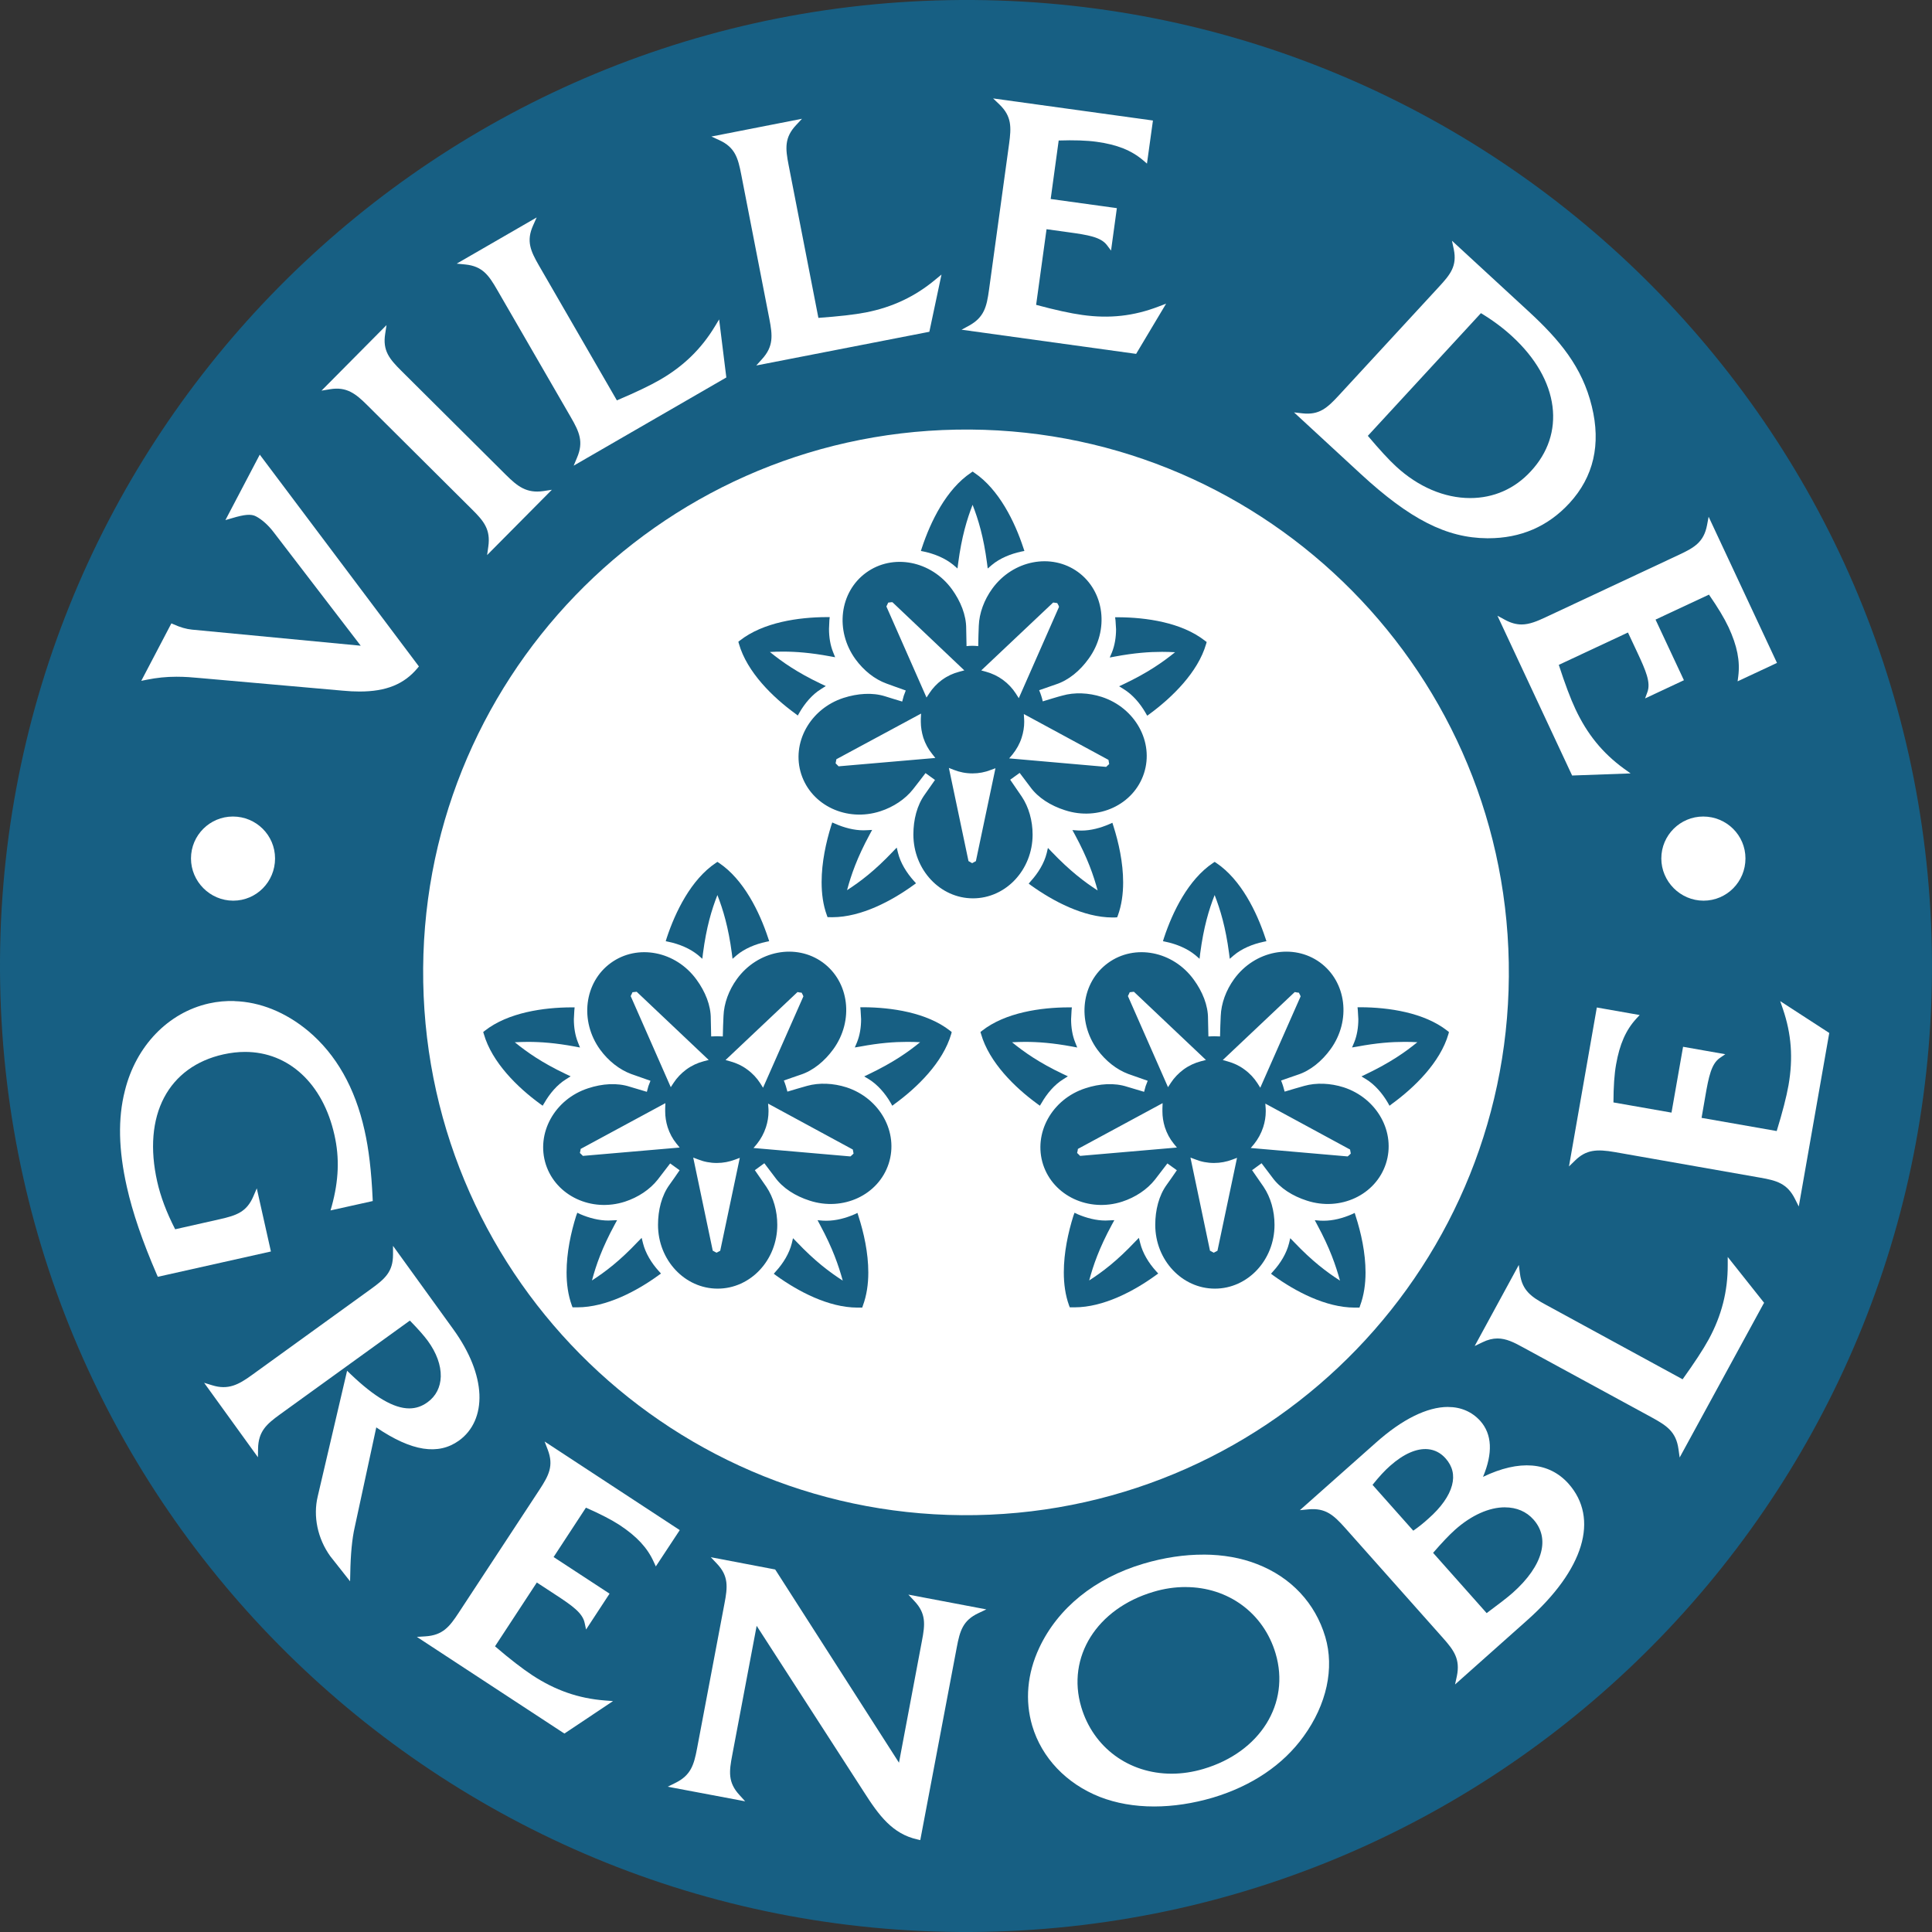 <svg id="svg2" version="1.1" viewBox="0 0 800 800" xml:space="preserve" xmlns="http://www.w3.org/2000/svg" xmlns:cc="http://creativecommons.org/ns#" xmlns:dc="http://purl.org/dc/elements/1.1/" xmlns:rdf="http://www.w3.org/1999/02/22-rdf-syntax-ns#" xmlns:xlink="http://www.w3.org/1999/xlink"><rect x="0" y="0" width="800" height="800" fill="#333333" stroke="none"/><script/><g id="g10" transform="matrix(1.25,0,0,-1.25,0,800)"><g id="g3547"><path id="path6404" d="m314.27 639.95c-176.75-3.197-317.39-149.01-314.22-325.72 3.184-176.69 149.01-317.35 325.77-314.18 176.65 3.21 317.33 149.05 314.12 325.72-3.21 176.7-149.01 317.38-325.68 314.18z" fill="#175f83"/><path id="path6390" d="m316.79 497.68c99.275 1.802 181.21-77.264 183.01-176.53 1.802-99.275-77.264-181.25-176.53-183.05-99.338-1.764-181.28 77.266-183.07 176.57-1.776 99.287 77.26 181.23 176.59 183.01z" fill="#fff"/></g><g id="g3511"><g id="g6410" transform="matrix(12.687 0 0 12.687 -1648.4 -1994.2)" fill="#fff"><g fill="#fff"><path id="path6402" d="m155.86 205.06 4.172-0.577-0.156-1.125-0.1 0.086c-0.307 0.261-0.682 0.41-1.211 0.483-0.264 0.037-0.602 0.047-0.994 0.034l-0.209-1.527 1.728-0.239-0.152-1.108-0.106 0.141c-0.159 0.212-0.491 0.267-1.016 0.339l-0.562 0.078-0.272-1.975c0.488-0.132 0.904-0.223 1.205-0.264 0.71-0.1 1.343-0.029 1.992 0.22l0.197 0.075-0.783-1.311-4.558 0.631 0.194 0.105c0.399 0.22 0.462 0.498 0.522 0.931l0.525 3.816c0.059 0.434 0.071 0.719-0.253 1.03l-0.163 0.156z"/><path id="path6400" d="m150.87 204.53-0.156-0.167c-0.307-0.327-0.279-0.611-0.195-1.041l0.778-3.992c0.523 0.038 0.94 0.084 1.239 0.142 0.694 0.136 1.286 0.416 1.812 0.855l0.163 0.134-0.317-1.494-4.519-0.88 0.148 0.164c0.306 0.335 0.277 0.62 0.194 1.05l-0.736 3.778c-0.083 0.43-0.163 0.705-0.572 0.892l-0.206 0.094 2.367 0.464z"/><path id="path6398" d="m143.94 201.95-0.092-0.206c-0.184-0.409-0.066-0.668 0.153-1.048l2.034-3.52c0.484 0.205 0.864 0.386 1.125 0.537 0.613 0.353 1.082 0.81 1.436 1.397l0.109 0.18 0.188-1.516-3.986-2.303 0.086 0.205c0.18 0.417 0.06 0.678-0.158 1.056l-1.927 3.333c-0.218 0.378-0.383 0.614-0.83 0.659l-0.225 0.022 2.086 1.205z"/><path id="path6396" transform="matrix(.8 0 0 -.8 0 765.35)" d="m209.8 705.01 0.059 0.277c0.113 0.546-0.113 0.823-0.486 1.227l-3.262 3.537c-0.383 0.415-0.643 0.651-1.191 0.59l-0.275-0.031 2.176 2.008c1.606 1.481 2.801 2.09 4.125 2.1h0.039c1.059 0 1.949-0.385 2.65-1.147 0.787-0.856 1.034-1.918 0.729-3.158-0.311-1.284-1.054-2.171-2.07-3.106l-2.492-2.297zm0.945 2.361c0.375 0.226 0.718 0.479 1.02 0.758 0.76 0.699 1.215 1.491 1.316 2.287 0.098 0.777-0.145 1.509-0.707 2.115-0.526 0.574-1.214 0.875-1.982 0.875-0.838 0-1.695-0.365-2.416-1.031-0.233-0.214-0.537-0.544-0.922-1l3.691-4.004z"/><path id="path6392" d="m140.02 199.14-0.034-0.223c-0.072-0.443 0.112-0.662 0.422-0.97l2.73-2.716c0.299-0.296 0.536-0.489 0.981-0.423l0.219 0.034-1.691-1.705 0.031 0.22c0.065 0.451-0.12 0.67-0.43 0.977l-2.73 2.716c-0.298 0.297-0.538 0.49-0.972 0.417l-0.223-0.037 1.697 1.711z"/><path id="path6388" d="m136.71 195.76 4.156-5.531-0.036-0.044c-0.352-0.421-0.819-0.611-1.512-0.611-0.139 0-0.285 7e-3 -0.448 0.023l-3.736 0.33c-0.174 0.017-0.378 0.033-0.597 0.033-0.265 0-0.518-0.026-0.77-0.077l-0.15-0.03 0.786 1.5 0.064-0.027c0.168-0.075 0.322-0.121 0.475-0.136l4.405-0.42-2.275 2.966c-0.138 0.182-0.307 0.332-0.461 0.412-0.124 0.065-0.291 0.053-0.631-0.05l-0.166-0.048 0.897 1.709z"/><path id="path6386" d="m174.54 194.14 1.786-3.819-1.028-0.481 0.017 0.131c0.051 0.399-0.028 0.795-0.253 1.281-0.113 0.24-0.277 0.512-0.512 0.852l-1.395-0.652 0.741-1.583-1.014-0.475 0.061 0.166c0.091 0.251-0.041 0.558-0.266 1.039l-0.242 0.516-1.806-0.845c0.16-0.492 0.306-0.883 0.436-1.158 0.306-0.651 0.705-1.144 1.267-1.553l0.172-0.123-1.527-0.055-1.95 4.172 0.194-0.105c0.155-0.084 0.294-0.123 0.438-0.123 0.207 0 0.415 0.09 0.627 0.189l3.487 1.633c0.397 0.186 0.643 0.33 0.727 0.772l0.042 0.222z"/><path id="path6384" d="m136.01 186.31c0.607 0 1.1-0.488 1.1-1.095 0-0.608-0.485-1.102-1.092-1.102-0.61 0-1.103 0.503-1.103 1.102 0 0.607 0.493 1.095 1.095 1.095z"/><path id="path6382" d="m174.4 186.31c0.609 0 1.103-0.488 1.103-1.095 0-0.608-0.488-1.102-1.094-1.102-0.609 0-1.103 0.503-1.103 1.102 0 0.607 0.494 1.095 1.094 1.095z"/><path id="path6380" d="m136.05 181.49c0.667-0.02 1.336-0.288 1.93-0.783 0.727-0.612 1.219-1.48 1.466-2.587 0.111-0.488 0.18-1.072 0.212-1.789l3e-3 -0.061-1.103-0.245 0.033 0.114c0.182 0.666 0.206 1.257 0.069 1.859-0.299 1.337-1.194 2.166-2.333 2.166-0.183 0-0.373-0.022-0.564-0.064-0.709-0.157-1.244-0.549-1.55-1.128-0.309-0.586-0.371-1.346-0.18-2.194 0.088-0.392 0.241-0.8 0.469-1.245l1.167 0.263c0.427 0.097 0.698 0.184 0.875 0.597l0.089 0.208 0.369-1.648-2.953-0.661-0.025 0.056c-0.377 0.871-0.633 1.621-0.783 2.288-0.219 0.971-0.237 1.793-0.052 2.514 0.288 1.168 1.13 2.042 2.197 2.28 0.219 0.049 0.442 0.069 0.664 0.062z"/><path id="path6378" d="m176.41 181.49 1.281-0.831-8e-3 -0.045-0.788-4.486-0.098 0.195c-0.203 0.407-0.481 0.483-0.911 0.558l-3.792 0.667c-0.479 0.084-0.753 0.06-1.036-0.216l-0.163-0.158 0.727 4.15 1.119-0.197-0.091-0.098c-0.271-0.297-0.432-0.664-0.525-1.192-0.046-0.258-0.067-0.575-0.069-0.992l1.516-0.266 0.302 1.719 1.102-0.194-0.145-0.1c-0.217-0.153-0.287-0.479-0.377-1.003l-0.097-0.559 1.962-0.344c0.148 0.482 0.255 0.894 0.308 1.195 0.124 0.707 0.077 1.341-0.148 1.997l-0.069 0.2z"/><path id="path6376" d="m140.19 175.1 1.581-2.188c0.42-0.584 0.653-1.168 0.675-1.692 0.02-0.514-0.168-0.941-0.534-1.205-0.539-0.386-1.231-0.285-2.159 0.345l-0.562-2.602c-0.071-0.309-0.109-0.718-0.117-1.214l-5e-3 -0.203-0.517 0.655c-0.333 0.463-0.452 1.044-0.328 1.562l0.767 3.281 0.092-0.089c0.629-0.602 1.13-0.894 1.53-0.894 0.173 0 0.33 0.052 0.48 0.162 0.217 0.157 0.335 0.389 0.344 0.669 6e-3 0.297-0.111 0.619-0.338 0.931-0.097 0.133-0.253 0.31-0.469 0.531l-3.389-2.448c-0.355-0.257-0.568-0.445-0.575-0.902l-3e-3 -0.219-1.405 1.944 0.209-0.064c0.42-0.132 0.696 0.019 1.034 0.264l3.12 2.255c0.355 0.258 0.57 0.443 0.569 0.894v0.225z"/><path id="path6374" d="m175.04 174.81 0.95-1.197-0.025-0.042-2.18-3.997-0.031 0.219c-0.062 0.449-0.301 0.609-0.684 0.82l-3.383 1.841c-0.228 0.126-0.434 0.228-0.658 0.228-0.124 0-0.254-0.031-0.394-0.1l-0.202-0.097 1.152 2.117 0.03-0.227c0.056-0.445 0.305-0.612 0.678-0.814l3.569-1.945c0.307 0.429 0.537 0.778 0.681 1.042 0.338 0.621 0.499 1.257 0.497 1.941v0.211z"/><path id="path6372" transform="matrix(.8 0 0 -.8 0 765.35)" d="m209.67 743.07c-0.681 0-1.495 0.402-2.35 1.164l-2.484 2.205 0.285-0.027c0.555-0.051 0.821 0.194 1.18 0.594l3.199 3.598c0.362 0.407 0.575 0.695 0.459 1.254l-0.059 0.27 2.35-2.092c1.86-1.653 2.364-3.323 1.352-4.463-0.636-0.709-1.604-0.791-2.789-0.221 0.325-0.775 0.297-1.389-0.088-1.824-0.27-0.299-0.632-0.457-1.055-0.457zm-0.652 1.379c0.219 0.021 0.415 0.121 0.576 0.303 0.224 0.253 0.295 0.545 0.207 0.875-0.09 0.345-0.355 0.722-0.768 1.086-0.165 0.151-0.327 0.279-0.496 0.396l-1.33-1.496c0.215-0.268 0.398-0.467 0.574-0.621 0.441-0.392 0.871-0.578 1.236-0.543zm2.51 1.898c0.379 0 0.702 0.137 0.934 0.4 0.265 0.299 0.35 0.666 0.244 1.068-0.111 0.425-0.429 0.881-0.92 1.318-0.181 0.161-0.477 0.385-0.854 0.666l-1.748-1.967c0.286-0.33 0.527-0.585 0.717-0.754 0.534-0.475 1.111-0.732 1.627-0.732z"/><path id="path6370" d="m144.15 169.99 3.527-2.312-0.625-0.948-0.055 0.12c-0.165 0.366-0.44 0.662-0.887 0.958-0.219 0.142-0.499 0.287-0.883 0.456l-0.844-1.289 1.461-0.956-0.613-0.936-0.037 0.17c-0.053 0.263-0.328 0.455-0.772 0.745l-0.477 0.312-1.092-1.666c0.392-0.337 0.722-0.589 0.978-0.758 0.6-0.392 1.2-0.602 1.892-0.656l0.212-0.016-1.269-0.847-0.041 0.025-3.812 2.498 0.22 0.014c0.455 0.028 0.632 0.25 0.872 0.617l2.114 3.219c0.238 0.366 0.372 0.618 0.211 1.038l-0.081 0.211z"/><path id="path6364" transform="matrix(.8 0 0 -.8 0 765.35)" d="m201.7 747.89c-0.63-3e-3 -1.3 0.097-1.973 0.297-1.585 0.471-2.788 1.445-3.398 2.746-0.394 0.84-0.471 1.72-0.229 2.543 0.31 1.045 1.115 1.891 2.207 2.322 0.526 0.205 1.123 0.312 1.772 0.312 0.625-1e-5 1.27-0.099 1.918-0.289 1.268-0.38 2.292-1.069 2.961-2 0.753-1.04 1.01-2.221 0.707-3.246-0.328-1.104-1.118-1.946-2.225-2.375-0.518-0.204-1.11-0.308-1.74-0.311zm-0.598 1.059c1.395 0 2.551 0.851 2.941 2.166 0.486 1.637-0.505 3.222-2.353 3.769-0.344 0.102-0.694 0.156-1.039 0.156-1.399 0-2.559-0.855-2.951-2.176-0.484-1.631 0.507-3.212 2.357-3.76 0.344-0.104 0.699-0.156 1.045-0.156z"/><path id="path238" d="m148.49 166.97 1.678-0.32 0.017-0.025 3.216-5.02 0.6 3.184c0.083 0.429 0.109 0.714-0.2 1.039l-0.155 0.166 2.036-0.386-0.205-0.097c-0.407-0.19-0.486-0.463-0.567-0.894l-0.953-5.033-0.073 0.017c-0.653 0.144-1.007 0.626-1.402 1.245l-2.797 4.333-0.637-3.372c-0.083-0.433-0.117-0.716 0.189-1.047l0.148-0.163-2.023 0.381 0.198 0.098c0.409 0.2 0.488 0.475 0.569 0.903l0.716 3.784c0.083 0.431 0.11 0.717-0.2 1.041l-0.155 0.164z"/></g></g><g id="g6457" transform="matrix(12.687 0 0 12.687 -1648.4 -1994.2)" fill="#175f83"><g fill="#175f83"><g id="g6429"><g fill="#175f83"><path id="path202" d="m156.89 185.84c0 0.362-0.1 0.717-0.283 0.99-0.065 0.095-0.221 0.32-0.302 0.441l0.247 0.178c0.083-0.111 0.229-0.302 0.277-0.367 0.205-0.284 0.537-0.49 0.905-0.607 0.875-0.287 1.798 0.145 2.064 0.963 0.266 0.817-0.228 1.71-1.103 1.995-0.343 0.11-0.714 0.125-1.027 0.035-0.111-0.027-0.373-0.109-0.513-0.151-0.022 0.1-0.054 0.198-0.094 0.291 0.132 0.046 0.359 0.127 0.434 0.151 0.333 0.107 0.635 0.358 0.859 0.673 0.542 0.744 0.415 1.756-0.278 2.262-0.695 0.505-1.698 0.311-2.239-0.434-0.212-0.292-0.34-0.638-0.352-0.968-6e-3 -0.113-0.013-0.387-0.015-0.533-0.104 0.012-0.205 0.012-0.305 0-4e-3 0.14-9e-3 0.38-9e-3 0.462 1e-3 0.349-0.147 0.712-0.372 1.023-0.543 0.746-1.545 0.939-2.24 0.434-0.696-0.505-0.82-1.516-0.278-2.262 0.213-0.292 0.5-0.523 0.809-0.634 0.107-0.041 0.367-0.132 0.503-0.181l-0.052-0.138-0.041-0.151c-0.135 0.042-0.365 0.109-0.443 0.136-0.333 0.106-0.722 0.077-1.09-0.041-0.873-0.284-1.368-1.178-1.102-1.994 0.268-0.817 1.189-1.25 2.065-0.965 0.343 0.111 0.651 0.317 0.854 0.575 0.071 0.087 0.237 0.307 0.325 0.421l0.247-0.179c-0.08-0.114-0.216-0.311-0.264-0.377-0.206-0.284-0.3-0.66-0.3-1.048 0-0.92 0.698-1.666 1.556-1.666 0.859 0 1.557 0.746 1.557 1.666m-5.066 1.781-0.045 0.046-0.033 0.032 0.014 0.072 6e-3 0.035 2.212 1.192-7e-3 -0.137v-0.078c0-0.136 0.023-0.275 0.065-0.414 0.052-0.158 0.13-0.301 0.229-0.422l0.085-0.108-2.526-0.218zm2.701 2.258c-0.134-0.099-0.245-0.218-0.33-0.348l-0.075-0.114-1.048 2.378 0.029 0.06 0.019 0.041 0.076 9e-3 0.034 1e-3 1.877-1.78-0.131-0.035c-0.159-0.041-0.31-0.11-0.45-0.212h-1e-3zm0.884-4.734-0.058-0.031-0.04-0.022-0.065 0.038-0.03 0.016-0.512 2.433 0.128-0.05c0.151-0.06 0.315-0.093 0.489-0.093 0.167 0 0.325 0.031 0.473 0.089l0.126 0.046-0.511-2.426zm0.269 4.944-0.129 0.036 1.878 1.773 0.065-9e-3 0.041-6e-3 0.035-0.064 0.012-0.034-1.051-2.385-0.075 0.118c-0.088 0.137-0.202 0.26-0.34 0.361-0.135 0.099-0.284 0.167-0.436 0.21m0.689-2.156c0.101 0.127 0.185 0.272 0.237 0.436 0.045 0.139 0.067 0.278 0.067 0.415l-2e-3 0.061-8e-3 0.141 2.21-1.197 0.011-0.065 8e-3 -0.044-0.056-0.051-0.023-0.023-2.533 0.222 0.089 0.105z"/><path id="path204" d="m152.7 185.96-0.138-7e-3 -0.092-3e-3c-0.242 0-0.5 0.069-0.732 0.17l-0.079 0.035-0.028-0.083c-0.134-0.431-0.25-0.957-0.25-1.473 0-0.299 0.037-0.595 0.137-0.867l0.018-0.05h0.054l0.073-1e-3c0.753 1e-3 1.549 0.428 2.112 0.835l0.071 0.051-0.058 0.064c-0.19 0.213-0.348 0.468-0.412 0.729l-0.034 0.139-0.099-0.103c-0.475-0.501-0.852-0.786-1.198-1.009 0.107 0.398 0.261 0.845 0.589 1.451l0.066 0.122z"/><path id="path206" d="m150.69 189 0.069-0.053 0.043 0.076c0.143 0.248 0.338 0.477 0.567 0.617l0.121 0.077-0.129 0.06c-0.623 0.297-1.009 0.569-1.33 0.829 0.111 7e-3 0.223 0.01 0.342 0.01 0.335 0 0.722-0.029 1.223-0.122l0.138-0.025-0.052 0.13c-0.075 0.186-0.108 0.397-0.108 0.61l0.01 0.226 9e-3 0.082h-0.086c-0.718-3e-3 -1.649-0.132-2.26-0.612l-0.04-0.031 0.014-0.051c0.212-0.745 0.889-1.401 1.469-1.823"/><path id="path208" d="m157.29 185.49-0.032-0.137c-0.065-0.262-0.223-0.519-0.415-0.73l-0.055-0.065 0.068-0.051c0.566-0.404 1.362-0.831 2.117-0.833l0.072 1e-3 0.052 3e-3 0.019 0.047c0.098 0.27 0.138 0.564 0.138 0.866 0 0.514-0.117 1.042-0.255 1.474l-0.026 0.082-0.078-0.035c-0.232-0.101-0.489-0.169-0.731-0.169l-0.092 3e-3 -0.143 0.01 0.068-0.124c0.329-0.609 0.484-1.056 0.591-1.453-0.348 0.226-0.723 0.51-1.201 1.01l-0.097 0.101z"/><path id="path210" d="m160.27 190.61c0.119 0 0.231-4e-3 0.34-0.01-0.323-0.261-0.709-0.532-1.333-0.829l-0.128-0.06 0.122-0.076c0.228-0.141 0.425-0.369 0.568-0.617l0.043-0.075 0.07 0.05c0.576 0.425 1.255 1.08 1.469 1.824l0.014 0.05-0.044 0.032c-0.61 0.481-1.541 0.61-2.258 0.614h-0.089l0.011-0.085 0.014-0.227c0-0.213-0.035-0.424-0.108-0.606l-0.057-0.133 0.14 0.026c0.503 0.094 0.892 0.122 1.226 0.122"/><path id="path212" d="m154.82 192.88 0.109-0.094 0.018 0.142c0.09 0.683 0.227 1.137 0.376 1.521 0.15-0.384 0.287-0.838 0.377-1.521l0.018-0.142 0.11 0.094c0.204 0.171 0.486 0.287 0.762 0.347l0.086 0.017-0.028 0.083c-0.224 0.681-0.637 1.527-1.281 1.96l-0.042 0.03-0.044-0.03c-0.646-0.433-1.056-1.279-1.281-1.96l-0.027-0.083 0.084-0.017c0.278-0.06 0.556-0.176 0.763-0.347"/></g></g><g id="g6437" fill="#175f83"><path id="path224" d="m159.7 175.17-0.035 0.139-0.1-0.102c-0.475-0.503-0.849-0.785-1.197-1.01 0.106 0.398 0.261 0.845 0.59 1.453l0.066 0.121-0.137-6e-3 -0.093-4e-3c-0.244 0-0.501 0.067-0.733 0.167l-0.076 0.037-0.03-0.081c-0.136-0.434-0.25-0.959-0.25-1.476 0-0.299 0.039-0.594 0.137-0.864l0.019-0.049h0.054 0.072c0.753 0 1.549 0.424 2.111 0.831l0.072 0.052-0.058 0.064c-0.19 0.209-0.347 0.467-0.412 0.728" fill="#175f83"/><path id="path226" d="m157.69 179.45 0.121 0.077-0.128 0.06c-0.623 0.296-1.011 0.57-1.33 0.829 0.109 5e-3 0.222 0.01 0.34 0.01 0.337 0 0.722-0.028 1.224-0.121l0.138-0.026-0.052 0.131c-0.075 0.184-0.108 0.396-0.108 0.608l0.012 0.225 8e-3 0.084h-0.086c-0.718-2e-3 -1.65-0.132-2.261-0.612l-0.04-0.032 0.015-0.048c0.213-0.747 0.888-1.403 1.467-1.825l0.07-0.051 0.044 0.072c0.142 0.248 0.337 0.478 0.566 0.619" fill="#175f83"/><path id="path228" d="m165.3 175.96-0.079-0.037c-0.232-0.101-0.486-0.167-0.73-0.167l-0.09 2e-3 -0.143 0.012 0.066-0.125c0.33-0.61 0.482-1.057 0.592-1.453-0.348 0.225-0.725 0.507-1.201 1.008l-0.098 0.1-0.032-0.135c-0.066-0.262-0.222-0.519-0.415-0.73l-0.055-0.063 0.068-0.051c0.565-0.408 1.362-0.832 2.114-0.833l0.076 1e-3h0.052l0.016 0.049c0.1 0.269 0.142 0.564 0.142 0.865 0 0.516-0.117 1.04-0.257 1.473l-0.026 0.084z" fill="#175f83"/><path id="path230" d="m165.46 181.33h-0.086l8e-3 -0.085 0.013-0.226c0-0.215-0.034-0.426-0.109-0.609l-0.055-0.13 0.143 0.024c0.5 0.094 0.889 0.122 1.221 0.122 0.121 0 0.232-2e-3 0.341-9e-3 -0.321-0.262-0.707-0.531-1.33-0.83l-0.13-0.063 0.123-0.074c0.227-0.141 0.424-0.368 0.568-0.616l0.042-0.076 0.069 0.053c0.578 0.421 1.256 1.078 1.471 1.824l0.012 0.048-0.042 0.033c-0.609 0.479-1.542 0.611-2.259 0.614" fill="#175f83"/><path id="path232" d="m161.14 182.69 0.109-0.095 0.017 0.143c0.09 0.684 0.226 1.137 0.377 1.522 0.149-0.385 0.287-0.838 0.377-1.522l0.018-0.143 0.11 0.095c0.205 0.171 0.485 0.288 0.762 0.347l0.085 0.018-0.027 0.082c-0.225 0.682-0.637 1.528-1.282 1.961l-0.042 0.028-0.043-0.028c-0.646-0.433-1.057-1.279-1.282-1.961l-0.025-0.082 0.082-0.018c0.279-0.059 0.557-0.176 0.764-0.347" fill="#175f83"/><path id="path236" d="m165.01 179.24c-0.342 0.109-0.712 0.125-1.026 0.037-0.11-0.03-0.374-0.108-0.513-0.15-0.024 0.097-0.055 0.197-0.093 0.29 0.131 0.045 0.356 0.126 0.432 0.15 0.334 0.107 0.636 0.359 0.861 0.67 0.54 0.746 0.416 1.759-0.28 2.265-0.696 0.503-1.699 0.31-2.239-0.435-0.212-0.292-0.338-0.637-0.35-0.966-8e-3 -0.113-0.014-0.387-0.018-0.533-0.101 7e-3 -0.202 7e-3 -0.304 0-2e-3 0.141-0.01 0.378-0.01 0.461 3e-3 0.35-0.145 0.711-0.373 1.023-0.541 0.745-1.542 0.94-2.237 0.435-0.696-0.505-0.82-1.518-0.279-2.264 0.213-0.292 0.502-0.521 0.808-0.635 0.109-0.039 0.366-0.13 0.506-0.178l-0.054-0.14-0.04-0.148c-0.136 0.039-0.365 0.107-0.443 0.132-0.333 0.109-0.722 0.082-1.089-0.039-0.876-0.283-1.37-1.177-1.104-1.996 0.268-0.815 1.191-1.248 2.066-0.964 0.342 0.112 0.649 0.315 0.854 0.575 0.07 0.088 0.236 0.309 0.324 0.422l0.247-0.178c-0.08-0.114-0.214-0.314-0.264-0.378-0.206-0.283-0.3-0.663-0.3-1.048 0-0.919 0.698-1.665 1.557-1.665s1.557 0.746 1.557 1.665c0 0.365-0.1 0.716-0.283 0.99-0.065 0.095-0.22 0.32-0.303 0.438l0.248 0.181c0.083-0.112 0.229-0.302 0.277-0.366 0.205-0.286 0.536-0.492 0.905-0.61 0.874-0.285 1.797 0.146 2.064 0.964s-0.228 1.71-1.104 1.995m-6.88-1.791-0.044 0.044-0.034 0.032 0.016 0.074 4e-3 0.032 2.212 1.195-5e-3 -0.138v-0.078c0-0.135 0.021-0.274 0.064-0.412 0.052-0.16 0.128-0.302 0.228-0.425l0.086-0.106-2.527-0.218zm2.702 2.257c-0.134-0.1-0.247-0.218-0.331-0.347l-0.076-0.116-1.047 2.379 0.03 0.061 0.017 0.039 0.078 9e-3 0.032 3e-3 1.88-1.78-0.133-0.035c-0.157-0.041-0.31-0.111-0.45-0.213m0.884-4.734-0.058-0.031-0.039-0.02-0.068 0.037-0.03 0.016-0.51 2.431 0.127-0.048c0.152-0.061 0.316-0.093 0.489-0.093 0.168 0 0.327 0.032 0.474 0.087l0.126 0.047-0.511-2.426zm0.269 4.943-0.13 0.037 1.879 1.775 0.063-0.012 0.044-4e-3 0.034-0.065 0.012-0.033-1.053-2.384-0.073 0.116c-0.09 0.139-0.201 0.259-0.342 0.361-0.134 0.1-0.282 0.167-0.434 0.209m3.156-2.459-0.026-0.021-2.53 0.22 0.088 0.104c0.102 0.128 0.183 0.274 0.237 0.439 0.045 0.138 0.067 0.277 0.067 0.415l-1e-3 0.059-0.01 0.142 2.212-1.199 0.012-0.064 7e-3 -0.042-0.056-0.053z" fill="#175f83"/></g><use id="use6455" transform="translate(-12.983)" width="100%" height="100%" xlink:href="#g6437"/></g></g></g></g></svg>
